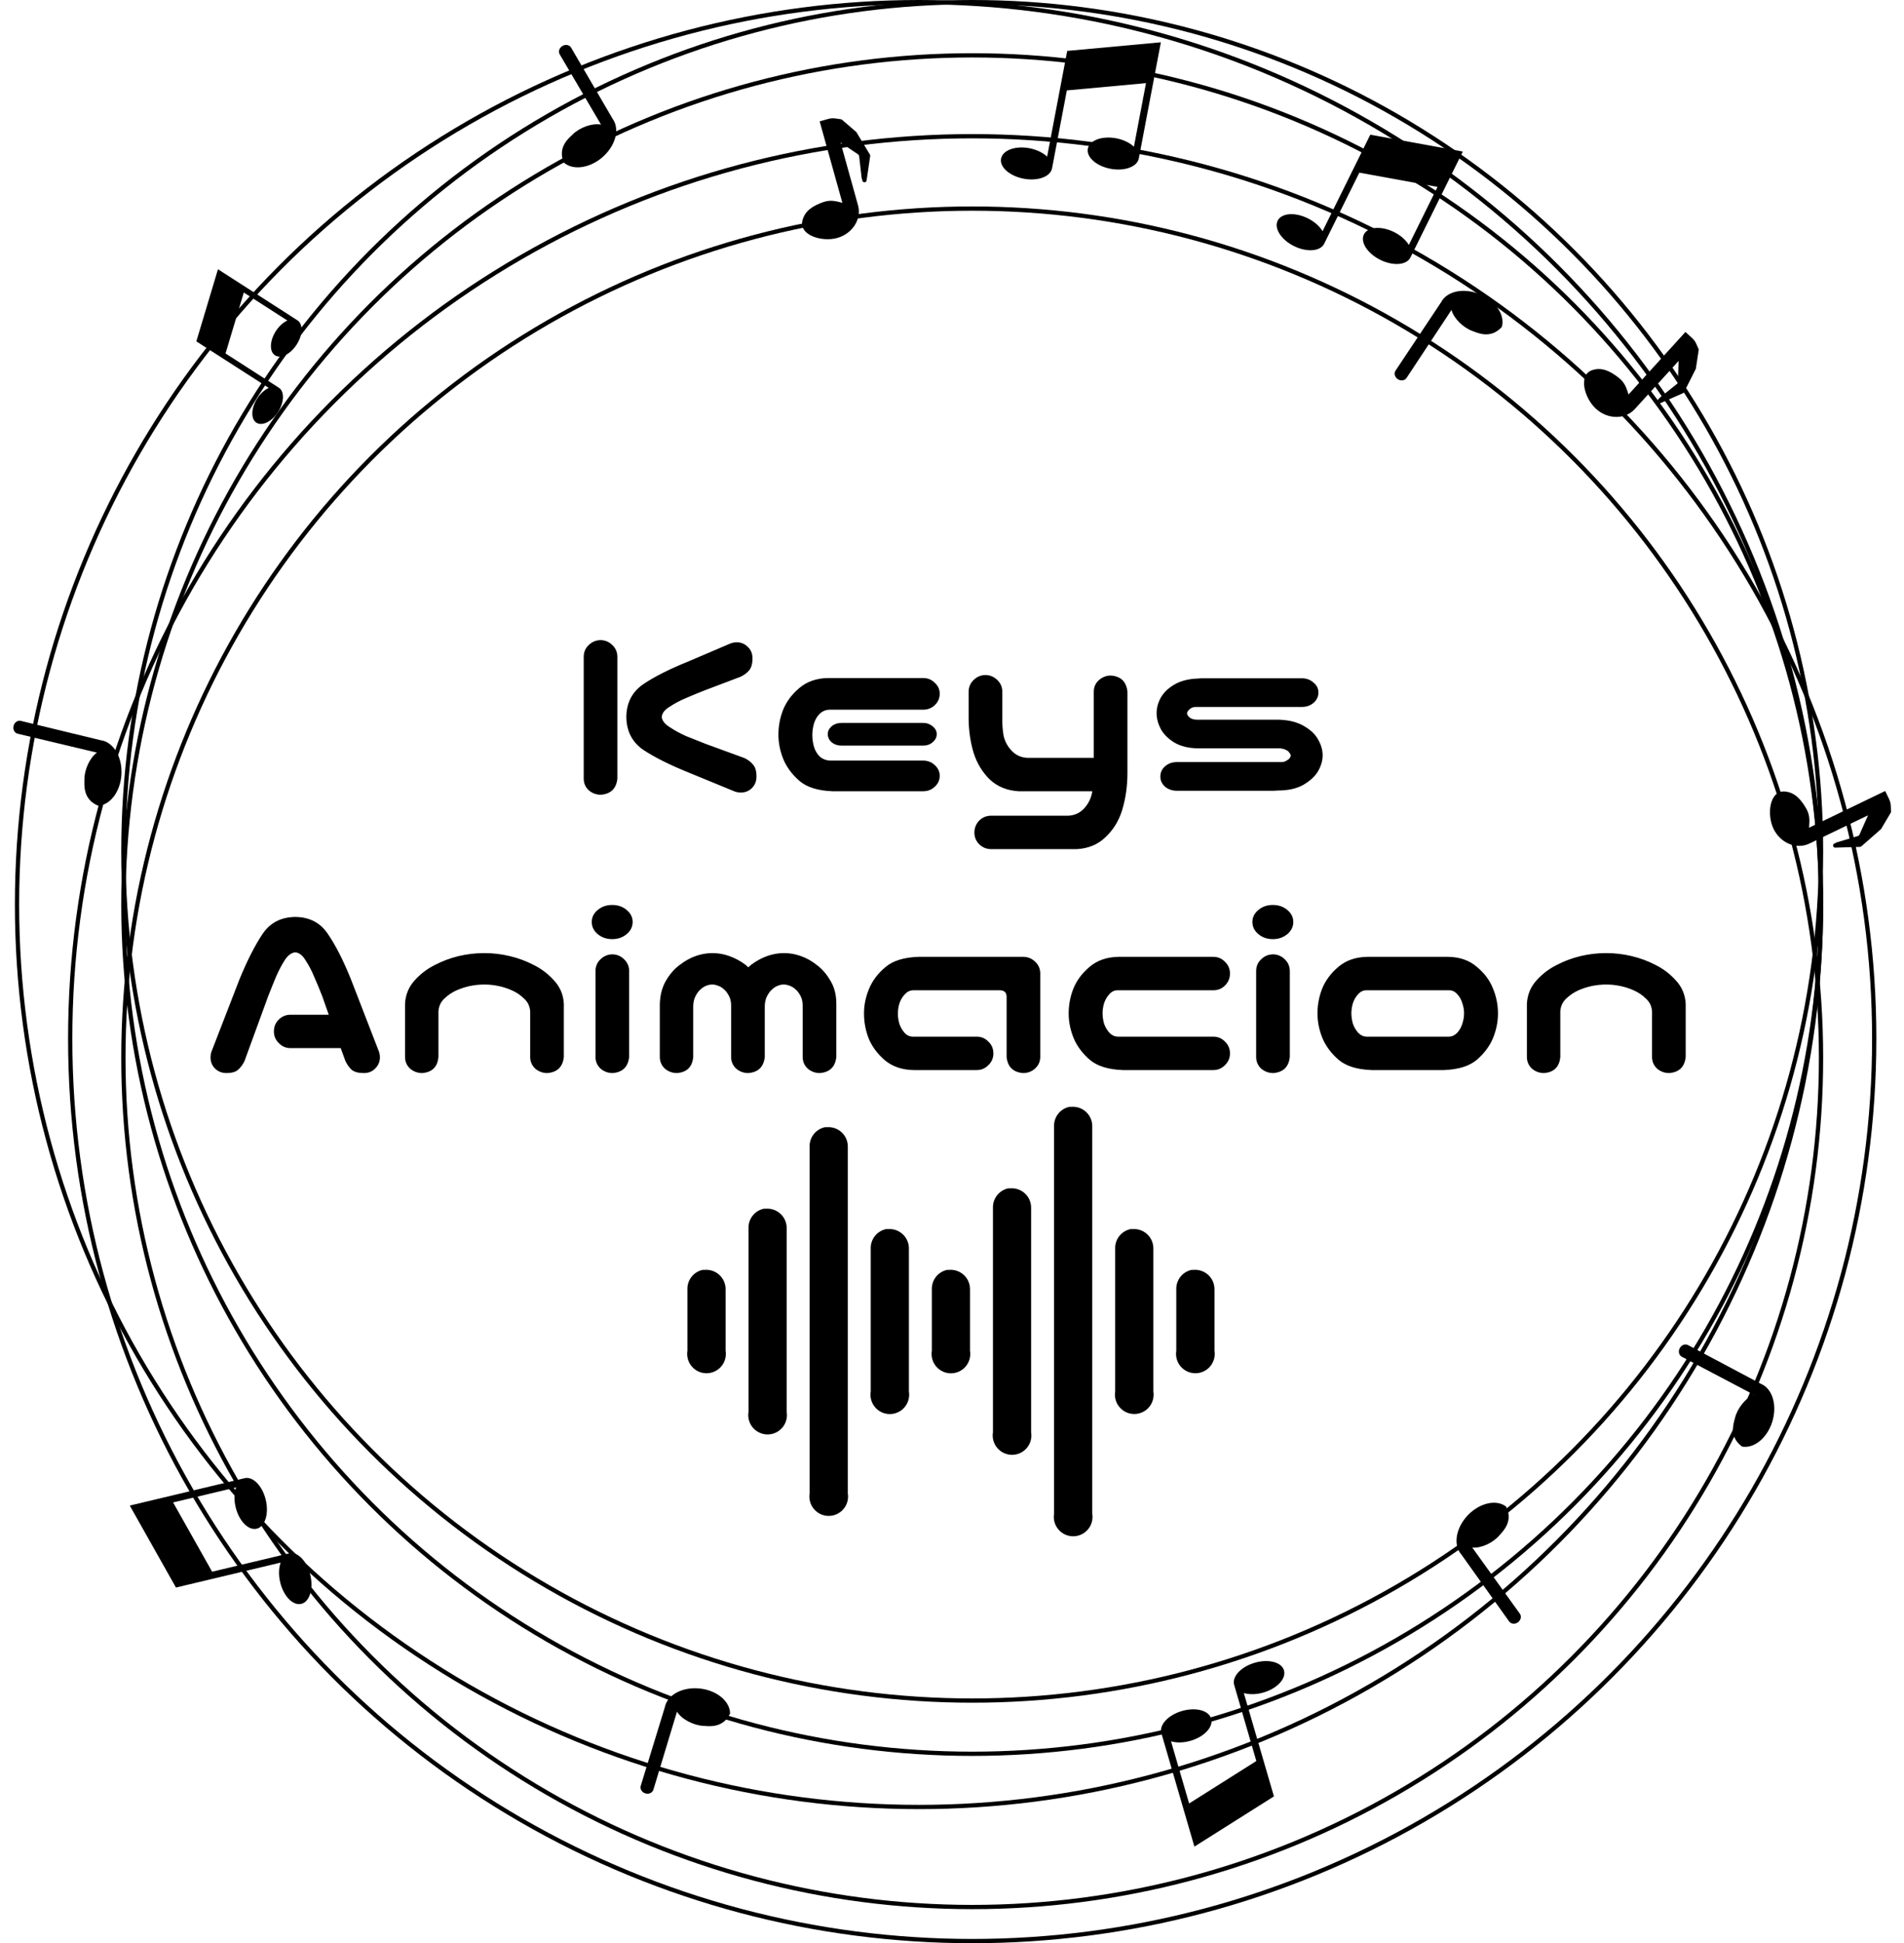 <svg width="895" height="913" viewBox="0 0 895 913" fill="none" xmlns="http://www.w3.org/2000/svg">
<g clip-path="url(#clip0_5_2)">
<path d="M282.469 300.75C284.578 300.828 286.375 301.609 287.859 303.094C289.344 304.5 290.125 306.258 290.203 308.367V365.789C289.734 370.477 287.156 373.016 282.469 373.406C280.281 373.406 278.367 372.703 276.727 371.297C275.164 369.812 274.383 367.977 274.383 365.789V308.367C274.461 306.18 275.281 304.383 276.844 302.977C278.406 301.492 280.281 300.75 282.469 300.75ZM302.508 321.375C307.742 317.859 314.812 314.305 323.719 310.711L342.938 302.508C343.797 302.117 344.734 301.883 345.75 301.805C347.938 301.648 349.812 302.312 351.375 303.797C352.938 305.203 353.719 307.039 353.719 309.305C353.719 311.883 353.172 313.797 352.078 315.047C351.062 316.219 349.734 317.195 348.094 317.977L331.688 324.188C328.484 325.438 325.438 326.688 322.547 327.938C319.734 329.109 317.156 330.477 314.812 332.039C312.469 333.445 311.219 335.047 311.062 336.844C311.219 338.562 312.469 340.164 314.812 341.648C317.156 343.211 319.734 344.617 322.547 345.867C325.438 347.039 328.484 348.25 331.688 349.5L349.969 356.18C351.609 356.961 352.938 357.977 353.953 359.227C355.047 360.398 355.594 362.273 355.594 364.852C355.594 367.117 354.812 368.992 353.25 370.477C351.688 371.883 349.812 372.508 347.625 372.352C346.609 372.273 345.672 372.039 344.812 371.648L323.719 362.977C314.812 359.383 307.703 355.828 302.391 352.312C297.156 348.719 294.5 343.562 294.422 336.844C294.5 330.125 297.195 324.969 302.508 321.375ZM391.453 371.766C384.578 371.531 379.383 369.93 375.867 366.961C372.352 363.914 369.812 360.516 368.25 356.766C366.688 352.938 365.906 349.07 365.906 345.164C365.906 341.102 366.648 337.195 368.133 333.445C369.695 329.617 372.234 326.219 375.75 323.25C379.344 320.203 383.875 318.641 389.344 318.562H433.875C436.062 318.562 437.898 319.305 439.383 320.789C440.945 322.195 441.727 323.914 441.727 325.945C441.727 328.055 440.945 329.852 439.383 331.336C437.898 332.742 436.062 333.445 433.875 333.445H390.047C388.328 333.445 386.805 334.031 385.477 335.203C384.227 336.375 383.289 337.898 382.664 339.773C382.117 341.648 381.844 343.484 381.844 345.281C381.844 347.234 382.117 349.148 382.664 351.023C383.289 352.898 384.227 354.422 385.477 355.594C386.805 356.688 388.328 357.273 390.047 357.352H433.875C436.062 357.352 437.898 358.055 439.383 359.461C440.945 360.867 441.727 362.547 441.727 364.5C441.727 366.531 440.945 368.25 439.383 369.656C437.898 371.062 436.062 371.766 433.875 371.766H391.453ZM440.32 344.93C440.32 346.414 439.656 347.703 438.328 348.797C437.156 349.812 435.672 350.32 433.875 350.32H395.555C393.758 350.32 392.234 349.812 390.984 348.797C389.734 347.703 389.109 346.414 389.109 344.93C389.109 343.523 389.734 342.273 390.984 341.18C392.234 340.164 393.758 339.656 395.555 339.656H433.875C435.672 339.656 437.195 340.203 438.445 341.297C439.695 342.312 440.32 343.523 440.32 344.93ZM463.055 317.156C465.242 317.156 467.117 317.898 468.68 319.383C470.242 320.789 471.062 322.586 471.141 324.773V336.609C471.062 339.812 471.258 342.781 471.727 345.516C472.273 348.172 473.523 350.555 475.477 352.664C477.43 354.773 479.891 355.906 482.859 356.062H514.148V325.008C514.148 322.82 514.93 321.023 516.492 319.617C518.133 318.133 520.047 317.391 522.234 317.391C526.922 317.781 529.5 320.32 529.969 325.008V363.211C529.969 369.461 529.109 375.359 527.391 380.906C525.828 385.828 523.25 389.969 519.656 393.328C516.141 396.766 511.648 398.641 506.18 398.953H465.633C463.523 398.875 461.727 398.094 460.242 396.609C458.836 395.203 458.094 393.445 458.016 391.336C458.016 389.148 458.719 387.273 460.125 385.711C461.609 384.148 463.445 383.328 465.633 383.25H502.195C505.164 383.094 507.625 381.961 509.578 379.852C511.531 377.742 512.781 375.281 513.328 372.469C513.406 372.234 513.445 372 513.445 371.766H478.875C473.406 371.453 468.875 369.617 465.281 366.258C461.766 362.82 459.227 358.641 457.664 353.719C456.18 348.797 455.398 343.562 455.32 338.016V324.773C455.398 322.664 456.18 320.906 457.664 319.5C459.148 318.016 460.945 317.234 463.055 317.156ZM619.734 325.359C619.734 327.312 618.953 328.953 617.391 330.281C615.906 331.531 614.07 332.156 611.883 332.156H562.312C561.297 332.156 560.477 332.352 559.852 332.742C559.227 333.133 558.758 333.562 558.445 334.031C558.133 334.422 557.977 334.773 557.977 335.086C557.977 335.477 558.133 335.906 558.445 336.375C558.758 336.766 559.227 337.156 559.852 337.547C560.477 337.859 561.297 338.055 562.312 338.133H600.633C605.555 338.211 609.617 339.188 612.82 341.062C616.023 342.859 618.289 345.008 619.617 347.508C621.023 349.93 621.727 352.391 621.727 354.891C621.727 357.312 621.023 359.773 619.617 362.273C618.211 364.695 615.906 366.844 612.703 368.719C609.578 370.516 605.555 371.414 600.633 371.414C599.773 371.492 599.148 371.531 598.758 371.531H553.289C551.102 371.531 549.227 370.906 547.664 369.656C546.18 368.328 545.438 366.727 545.438 364.852C545.438 362.898 546.219 361.258 547.781 359.93C549.266 358.68 551.102 358.055 553.289 358.055H601.57C602.742 358.133 603.68 357.977 604.383 357.586C605.164 357.195 605.75 356.766 606.141 356.297C606.531 355.828 606.727 355.359 606.727 354.891C606.727 354.656 606.531 354.266 606.141 353.719C605.75 353.094 605.164 352.625 604.383 352.312C603.68 351.922 602.742 351.688 601.57 351.609H563.133C558.602 351.531 554.852 350.594 551.883 348.797C548.914 346.922 546.805 344.773 545.555 342.352C544.305 339.93 543.68 337.508 543.68 335.086C543.68 332.664 544.305 330.281 545.555 327.938C546.883 325.516 548.992 323.445 551.883 321.727C554.852 319.93 558.602 318.953 563.133 318.797C563.914 318.719 564.5 318.68 564.891 318.68H611.883C614.07 318.68 615.906 319.344 617.391 320.672C618.953 321.922 619.734 323.484 619.734 325.359Z" fill="black"/>
<path d="M128.75 484.602C128.75 482.414 129.492 480.578 130.977 479.094C132.539 477.531 134.414 476.75 136.602 476.75H154.531L151.484 468.078C150.234 464.875 148.984 461.867 147.734 459.055C146.562 456.164 145.195 453.547 143.633 451.203C142.227 448.859 140.625 447.609 138.828 447.453C136.953 447.609 135.273 448.859 133.789 451.203C132.305 453.547 130.938 456.164 129.688 459.055C128.516 461.867 127.305 464.875 126.055 468.078L114.922 498.547C114.141 500.188 113.125 501.555 111.875 502.648C110.703 503.664 108.906 504.172 106.484 504.172C104.219 504.172 102.344 503.391 100.859 501.828C99.453 500.266 98.828 498.391 98.984 496.203C99.062 495.188 99.297 494.25 99.688 493.391L112.578 460.109C116.172 451.359 119.766 444.289 123.359 438.898C126.875 433.586 132.031 430.891 138.828 430.812C145.547 430.891 150.664 433.586 154.18 438.898C157.773 444.133 161.367 451.203 164.961 460.109L177.852 493.391C178.242 494.25 178.477 495.188 178.555 496.203C178.711 498.391 178.047 500.266 176.562 501.828C175.156 503.391 173.32 504.172 171.055 504.172C168.477 504.172 166.562 503.664 165.312 502.648C164.141 501.555 163.164 500.188 162.383 498.547L160.156 492.453H136.602C134.414 492.453 132.578 491.672 131.094 490.109C129.531 488.625 128.75 486.789 128.75 484.602ZM227.656 447.805C231.719 447.805 235.703 448.273 239.609 449.211C243.594 450.148 247.383 451.555 250.977 453.43C254.57 455.227 257.734 457.648 260.469 460.695C263.281 463.742 264.805 467.375 265.039 471.594V476.516V496.555C264.57 501.242 261.992 503.781 257.305 504.172C255.117 504.172 253.203 503.469 251.562 502.062C250 500.578 249.219 498.742 249.219 496.555V491.398V475.227C249.062 472.805 248.125 470.812 246.406 469.25C244.766 467.609 242.891 466.32 240.781 465.383C238.75 464.445 236.602 463.742 234.336 463.273C232.148 462.805 229.922 462.57 227.656 462.57C225.391 462.57 223.125 462.805 220.859 463.273C218.672 463.742 216.523 464.445 214.414 465.383C212.383 466.32 210.508 467.609 208.789 469.25C207.148 470.812 206.25 472.805 206.094 475.227V491.398V496.555C205.703 501.242 203.164 503.781 198.477 504.172C196.289 504.172 194.375 503.469 192.734 502.062C191.172 500.578 190.391 498.742 190.391 496.555V476.516V471.594C190.625 467.375 192.109 463.742 194.844 460.695C197.578 457.648 200.742 455.227 204.336 453.43C207.93 451.555 211.68 450.148 215.586 449.211C219.57 448.273 223.594 447.805 227.656 447.805ZM288.008 448.391C290.117 448.469 291.914 449.25 293.398 450.734C294.883 452.141 295.664 453.898 295.742 456.008V496.555C295.273 501.242 292.695 503.781 288.008 504.172C285.82 504.172 283.906 503.469 282.266 502.062C280.703 500.578 279.922 498.742 279.922 496.555V456.008C280 453.82 280.82 452.023 282.383 450.617C283.945 449.133 285.82 448.391 288.008 448.391ZM278.164 433.156C278.164 430.969 279.102 429.094 280.977 427.531C282.852 425.969 285.117 425.188 287.773 425.188C290.43 425.188 292.695 425.969 294.57 427.531C296.445 429.094 297.383 430.969 297.383 433.156C297.383 435.422 296.445 437.336 294.57 438.898C292.695 440.461 290.43 441.242 287.773 441.242C285.117 441.242 282.852 440.461 280.977 438.898C279.102 437.336 278.164 435.422 278.164 433.156ZM334.883 447.805C337.617 447.805 340.273 448.273 342.852 449.211C345.508 450.148 348.047 451.516 350.469 453.312C350.859 453.703 351.289 454.094 351.758 454.484C352.148 454.094 352.578 453.703 353.047 453.312C355.469 451.516 357.969 450.148 360.547 449.211C363.203 448.273 365.859 447.805 368.516 447.805C371.25 447.805 373.906 448.273 376.484 449.211C379.141 450.148 381.641 451.555 383.984 453.43C386.406 455.227 388.516 457.648 390.312 460.695C392.188 463.742 393.125 467.375 393.125 471.594V496.555C392.656 501.242 390.078 503.781 385.391 504.172C383.203 504.172 381.289 503.469 379.648 502.062C378.086 500.578 377.305 498.742 377.305 496.555V472.531C377.305 470.656 376.953 469.094 376.25 467.844C375.547 466.516 374.766 465.5 373.906 464.797C373.047 464.016 372.148 463.469 371.211 463.156C370.273 462.766 369.336 462.57 368.398 462.57C367.461 462.57 366.523 462.766 365.586 463.156C364.727 463.469 363.867 464.016 363.008 464.797C362.148 465.5 361.367 466.516 360.664 467.844C359.961 469.094 359.57 470.656 359.492 472.531V496.555C359.023 501.242 356.445 503.781 351.758 504.172C349.57 504.172 347.656 503.469 346.016 502.062C344.453 500.578 343.672 498.742 343.672 496.555V472.531C343.672 470.656 343.32 469.094 342.617 467.844C341.914 466.516 341.133 465.5 340.273 464.797C339.414 464.016 338.516 463.469 337.578 463.156C336.641 462.766 335.703 462.57 334.766 462.57C333.828 462.57 332.891 462.766 331.953 463.156C331.094 463.469 330.234 464.016 329.375 464.797C328.516 465.5 327.734 466.516 327.031 467.844C326.328 469.094 325.938 470.656 325.859 472.531V496.555C325.469 501.242 322.93 503.781 318.242 504.172C316.055 504.172 314.141 503.469 312.5 502.062C310.938 500.578 310.156 498.742 310.156 496.555V471.594C310.312 467.375 311.289 463.742 313.086 460.695C314.883 457.648 316.992 455.227 319.414 453.43C321.836 451.555 324.336 450.148 326.914 449.211C329.57 448.273 332.227 447.805 334.883 447.805ZM473.164 496.555V468.312C473.164 466.359 472.148 465.344 470.117 465.266H429.102C427.617 465.344 426.328 466.008 425.234 467.258C424.141 468.43 423.32 469.836 422.773 471.477C422.305 473.039 422.07 474.641 422.07 476.281C422.07 477.844 422.305 479.445 422.773 481.086C423.32 482.648 424.141 484.055 425.234 485.305C426.328 486.477 427.617 487.062 429.102 487.062H459.102C461.289 487.062 463.125 487.844 464.609 489.406C466.172 490.891 466.953 492.727 466.953 494.914C466.953 497.102 466.172 498.938 464.609 500.422C463.125 501.984 461.289 502.766 459.102 502.766H429.57C424.102 502.688 419.57 501.164 415.977 498.195C412.461 495.148 409.922 491.75 408.359 488C406.875 484.172 406.133 480.227 406.133 476.164C406.133 472.258 406.914 468.43 408.477 464.68C410.039 460.852 412.578 457.453 416.094 454.484C419.609 451.438 424.805 449.797 431.68 449.562H480.898C483.086 449.562 484.961 450.305 486.523 451.789C488.086 453.195 488.906 454.992 488.984 457.18V496.555C488.984 498.742 488.164 500.578 486.523 502.062C484.961 503.469 483.086 504.172 480.898 504.172C476.211 503.781 473.633 501.242 473.164 496.555ZM527.891 502.766C521.016 502.531 515.82 500.93 512.305 497.961C508.789 494.914 506.25 491.516 504.688 487.766C503.125 483.938 502.344 480.07 502.344 476.164C502.344 472.102 503.086 468.195 504.57 464.445C506.133 460.617 508.672 457.219 512.188 454.25C515.781 451.203 520.312 449.641 525.781 449.562H570.312C572.5 449.562 574.336 450.344 575.82 451.906C577.383 453.391 578.164 455.227 578.164 457.414C578.164 459.602 577.383 461.477 575.82 463.039C574.336 464.523 572.5 465.266 570.312 465.266H525.312C523.828 465.266 522.539 465.891 521.445 467.141C520.352 468.312 519.531 469.719 518.984 471.359C518.516 472.922 518.281 474.484 518.281 476.047C518.281 477.688 518.516 479.328 518.984 480.969C519.531 482.531 520.352 483.938 521.445 485.188C522.539 486.359 523.828 486.984 525.312 487.062H570.312C572.5 487.062 574.336 487.844 575.82 489.406C577.383 490.891 578.164 492.727 578.164 494.914C578.164 497.102 577.383 498.938 575.82 500.422C574.336 501.984 572.5 502.766 570.312 502.766H527.891ZM598.555 448.391C600.664 448.469 602.461 449.25 603.945 450.734C605.43 452.141 606.211 453.898 606.289 456.008V496.555C605.82 501.242 603.242 503.781 598.555 504.172C596.367 504.172 594.453 503.469 592.812 502.062C591.25 500.578 590.469 498.742 590.469 496.555V456.008C590.547 453.82 591.367 452.023 592.93 450.617C594.492 449.133 596.367 448.391 598.555 448.391ZM588.711 433.156C588.711 430.969 589.648 429.094 591.523 427.531C593.398 425.969 595.664 425.188 598.32 425.188C600.977 425.188 603.242 425.969 605.117 427.531C606.992 429.094 607.93 430.969 607.93 433.156C607.93 435.422 606.992 437.336 605.117 438.898C603.242 440.461 600.977 441.242 598.32 441.242C595.664 441.242 593.398 440.461 591.523 438.898C589.648 437.336 588.711 435.422 588.711 433.156ZM644.844 502.766C637.969 502.531 632.773 500.93 629.258 497.961C625.742 494.914 623.203 491.516 621.641 487.766C620.078 483.938 619.297 480.07 619.297 476.164C619.297 472.102 620.039 468.195 621.523 464.445C623.086 460.617 625.625 457.219 629.141 454.25C632.734 451.203 637.266 449.641 642.734 449.562H680.703C686.172 449.641 690.664 451.203 694.18 454.25C697.773 457.219 700.312 460.617 701.797 464.445C703.359 468.195 704.141 472.102 704.141 476.164C704.141 480.07 703.359 483.938 701.797 487.766C700.234 491.516 697.695 494.914 694.18 497.961C690.664 500.93 685.469 502.531 678.594 502.766H644.844ZM642.266 465.266C640.781 465.266 639.492 465.891 638.398 467.141C637.305 468.312 636.484 469.719 635.938 471.359C635.469 472.922 635.234 474.484 635.234 476.047C635.234 477.688 635.469 479.328 635.938 480.969C636.484 482.531 637.305 483.938 638.398 485.188C639.492 486.359 640.781 486.984 642.266 487.062H681.172C682.656 486.984 683.945 486.359 685.039 485.188C686.133 483.938 686.914 482.531 687.383 480.969C687.93 479.328 688.203 477.688 688.203 476.047C688.203 474.484 687.93 472.922 687.383 471.359C686.914 469.719 686.133 468.312 685.039 467.141C683.945 465.891 682.656 465.266 681.172 465.266H642.266ZM755 447.805C759.062 447.805 763.047 448.273 766.953 449.211C770.938 450.148 774.727 451.555 778.32 453.43C781.914 455.227 785.078 457.648 787.812 460.695C790.625 463.742 792.148 467.375 792.383 471.594V476.516V496.555C791.914 501.242 789.336 503.781 784.648 504.172C782.461 504.172 780.547 503.469 778.906 502.062C777.344 500.578 776.562 498.742 776.562 496.555V491.398V475.227C776.406 472.805 775.469 470.812 773.75 469.25C772.109 467.609 770.234 466.32 768.125 465.383C766.094 464.445 763.945 463.742 761.68 463.273C759.492 462.805 757.266 462.57 755 462.57C752.734 462.57 750.469 462.805 748.203 463.273C746.016 463.742 743.867 464.445 741.758 465.383C739.727 466.32 737.852 467.609 736.133 469.25C734.492 470.812 733.594 472.805 733.438 475.227V491.398V496.555C733.047 501.242 730.508 503.781 725.82 504.172C723.633 504.172 721.719 503.469 720.078 502.062C718.516 500.578 717.734 498.742 717.734 496.555V476.516V471.594C717.969 467.375 719.453 463.742 722.188 460.695C724.922 457.648 728.086 455.227 731.68 453.43C735.273 451.555 739.023 450.148 742.93 449.211C746.914 448.273 750.938 447.805 755 447.805Z" fill="black"/>
</g>
<path d="M502.656 520.034C500.557 520.484 498.684 521.663 497.37 523.361C496.055 525.059 495.384 527.167 495.475 529.313V711.243C495.262 712.545 495.334 713.877 495.687 715.148C496.04 716.419 496.665 717.598 497.519 718.603C498.373 719.608 499.435 720.416 500.632 720.97C501.829 721.524 503.133 721.81 504.452 721.81C505.771 721.81 507.074 721.524 508.271 720.97C509.468 720.416 510.531 719.608 511.384 718.603C512.238 717.598 512.864 716.419 513.217 715.148C513.569 713.877 513.642 712.545 513.429 711.243V529.313C513.459 528.034 513.219 526.763 512.725 525.583C512.231 524.403 511.494 523.341 510.561 522.465C509.629 521.589 508.522 520.92 507.313 520.502C506.105 520.083 504.821 519.923 503.547 520.034C503.25 520.02 502.953 520.02 502.656 520.034ZM387.753 529.609C385.653 530.06 383.781 531.238 382.466 532.936C381.152 534.634 380.481 536.743 380.571 538.888V701.668C380.358 702.969 380.431 704.302 380.783 705.573C381.136 706.844 381.762 708.023 382.616 709.028C383.469 710.033 384.532 710.841 385.729 711.394C386.926 711.948 388.229 712.235 389.548 712.235C390.867 712.235 392.17 711.948 393.368 711.394C394.565 710.841 395.627 710.033 396.481 709.028C397.335 708.023 397.96 706.844 398.313 705.573C398.666 704.302 398.738 702.969 398.525 701.668V538.888C398.555 537.609 398.316 536.338 397.822 535.158C397.328 533.978 396.59 532.916 395.658 532.04C394.725 531.165 393.618 530.496 392.41 530.077C391.201 529.658 389.918 529.499 388.643 529.609C388.347 529.595 388.05 529.595 387.753 529.609ZM473.93 558.335C471.831 558.785 469.958 559.964 468.644 561.662C467.33 563.36 466.658 565.468 466.749 567.614V672.942C466.531 674.245 466.6 675.581 466.95 676.855C467.301 678.129 467.925 679.311 468.779 680.32C469.633 681.328 470.696 682.139 471.895 682.694C473.094 683.25 474.4 683.538 475.721 683.538C477.043 683.538 478.348 683.25 479.547 682.694C480.746 682.139 481.809 681.328 482.663 680.32C483.517 679.311 484.141 678.129 484.492 676.855C484.842 675.581 484.911 674.245 484.693 672.942V567.614C484.723 566.337 484.484 565.068 483.991 563.889C483.498 562.711 482.763 561.649 481.832 560.774C480.902 559.899 479.797 559.229 478.591 558.809C477.385 558.389 476.103 558.227 474.831 558.335C474.528 558.32 474.234 558.32 473.93 558.335ZM359.027 567.911C356.927 568.361 355.055 569.539 353.74 571.237C352.426 572.935 351.755 575.044 351.846 577.189V663.367C351.628 664.67 351.696 666.005 352.047 667.279C352.398 668.554 353.021 669.736 353.875 670.744C354.729 671.753 355.793 672.563 356.992 673.119C358.191 673.675 359.496 673.963 360.818 673.963C362.139 673.963 363.445 673.675 364.644 673.119C365.842 672.563 366.906 671.753 367.76 670.744C368.614 669.736 369.238 668.554 369.588 667.279C369.939 666.005 370.008 664.67 369.79 663.367V577.189C369.82 575.912 369.581 574.643 369.088 573.464C368.595 572.286 367.859 571.225 366.929 570.349C365.998 569.474 364.894 568.804 363.688 568.384C362.481 567.964 361.2 567.803 359.927 567.911C359.624 567.895 359.33 567.895 359.027 567.911ZM416.479 577.486C414.379 577.936 412.507 579.114 411.192 580.813C409.878 582.511 409.207 584.619 409.297 586.764V653.791C409.079 655.095 409.148 656.43 409.499 657.704C409.849 658.978 410.473 660.161 411.327 661.169C412.181 662.178 413.244 662.988 414.443 663.544C415.642 664.1 416.948 664.388 418.269 664.388C419.591 664.388 420.896 664.1 422.095 663.544C423.294 662.988 424.358 662.178 425.212 661.169C426.065 660.161 426.689 658.978 427.04 657.704C427.391 656.43 427.459 655.095 427.241 653.791V586.764C427.272 585.487 427.032 584.218 426.539 583.04C426.046 581.861 425.311 580.8 424.38 579.924C423.45 579.049 422.346 578.38 421.139 577.959C419.933 577.539 418.652 577.378 417.379 577.486C417.076 577.471 416.782 577.471 416.479 577.486ZM531.382 577.486C529.283 577.936 527.41 579.114 526.096 580.813C524.781 582.511 524.11 584.619 524.201 586.764V653.791C523.988 655.093 524.06 656.425 524.413 657.696C524.766 658.967 525.391 660.146 526.245 661.151C527.099 662.157 528.161 662.964 529.358 663.518C530.555 664.072 531.859 664.359 533.178 664.359C534.497 664.359 535.8 664.072 536.997 663.518C538.194 662.964 539.256 662.157 540.11 661.151C540.964 660.146 541.589 658.967 541.942 657.696C542.295 656.425 542.368 655.093 542.154 653.791V586.764C542.185 585.486 541.945 584.215 541.451 583.035C540.957 581.855 540.22 580.792 539.287 579.917C538.355 579.041 537.248 578.372 536.039 577.953C534.831 577.534 533.547 577.375 532.273 577.486C531.976 577.471 531.679 577.471 531.382 577.486ZM330.301 596.636C328.202 597.087 326.329 598.265 325.015 599.963C323.7 601.661 323.029 603.77 323.12 605.915V634.641C322.906 635.942 322.979 637.275 323.332 638.546C323.685 639.817 324.31 640.996 325.164 642.001C326.018 643.006 327.08 643.814 328.277 644.367C329.474 644.921 330.778 645.208 332.097 645.208C333.416 645.208 334.719 644.921 335.916 644.367C337.113 643.814 338.175 643.006 339.029 642.001C339.883 640.996 340.508 639.817 340.861 638.546C341.214 637.275 341.287 635.942 341.073 634.641V605.915C341.104 604.636 340.864 603.365 340.37 602.185C339.876 601.005 339.139 599.943 338.206 599.067C337.273 598.192 336.167 597.523 334.958 597.104C333.749 596.685 332.466 596.526 331.192 596.636C330.892 596.622 330.591 596.622 330.292 596.636H330.301ZM445.205 596.636C443.105 597.087 441.232 598.265 439.918 599.963C438.604 601.661 437.933 603.77 438.023 605.915V634.641C437.805 635.944 437.874 637.279 438.225 638.554C438.575 639.828 439.199 641.01 440.053 642.019C440.907 643.027 441.97 643.837 443.169 644.393C444.368 644.949 445.674 645.237 446.995 645.237C448.317 645.237 449.622 644.949 450.821 644.393C452.02 643.837 453.084 643.027 453.937 642.019C454.791 641.01 455.415 639.828 455.766 638.554C456.116 637.279 456.185 635.944 455.967 634.641V605.915C455.997 604.638 455.758 603.369 455.265 602.19C454.772 601.012 454.037 599.95 453.106 599.075C452.176 598.2 451.072 597.53 449.865 597.11C448.659 596.69 447.378 596.529 446.105 596.636C445.802 596.621 445.508 596.621 445.205 596.636ZM560.108 596.636C558.008 597.087 556.136 598.265 554.822 599.963C553.507 601.661 552.836 603.77 552.927 605.915V634.641C552.713 635.942 552.786 637.275 553.139 638.546C553.492 639.817 554.117 640.996 554.971 642.001C555.825 643.006 556.887 643.814 558.084 644.367C559.281 644.921 560.584 645.208 561.903 645.208C563.222 645.208 564.526 644.921 565.723 644.367C566.92 643.814 567.982 643.006 568.836 642.001C569.69 640.996 570.315 639.817 570.668 638.546C571.021 637.275 571.094 635.942 570.88 634.641V605.915C570.911 604.636 570.671 603.365 570.177 602.185C569.683 601.005 568.945 599.943 568.013 599.067C567.08 598.192 565.974 597.523 564.765 597.104C563.556 596.685 562.273 596.526 560.999 596.636C560.702 596.622 560.405 596.622 560.108 596.636Z" fill="black"/>
<path d="M318.231 804.209L307.131 840.88C306.917 841.577 306.403 842.151 305.703 842.475C305.002 842.8 304.172 842.848 303.395 842.61L303.313 842.585C302.537 842.347 301.876 841.841 301.478 841.18C301.08 840.518 300.977 839.755 301.19 839.058L312.53 802.086C313.54 796.734 319.906 792.874 327.662 793.232C336.164 793.619 343.118 798.93 343.189 805.091C339.798 812.261 332.839 810.983 330.607 810.88C325.961 810.666 320.354 807.735 318.231 804.209Z" fill="black"/>
<path d="M682.292 145.621L661.161 177.582C660.757 178.189 660.1 178.592 659.336 178.702C658.572 178.813 657.763 178.621 657.087 178.171L657.015 178.123C656.339 177.672 655.851 176.999 655.659 176.251C655.467 175.504 655.586 174.743 655.99 174.136L677.437 141.956C679.937 137.117 687.141 135.241 694.47 137.803C702.506 140.607 707.649 147.686 705.954 153.61C700.652 159.51 694.35 156.293 692.241 155.556C687.851 154.021 683.317 149.608 682.292 145.621Z" fill="black"/>
<path d="M45.588 353.617L8.317 344.735C7.608 344.563 7.004 344.085 6.639 343.405C6.273 342.725 6.175 341.899 6.366 341.11L6.386 341.026C6.577 340.236 7.042 339.547 7.679 339.11C8.315 338.673 9.071 338.524 9.779 338.695L47.364 347.799C52.768 348.487 57.002 354.61 57.11 362.373C57.233 370.883 52.349 378.142 46.202 378.583C38.842 375.627 39.701 368.604 39.67 366.37C39.605 361.72 42.194 355.947 45.588 353.617Z" fill="black"/>
<path d="M282.526 58.554L263.097 25.531C262.73 24.901 262.657 24.134 262.893 23.399C263.13 22.665 263.657 22.022 264.359 21.612L264.433 21.569C265.135 21.16 265.954 21.017 266.71 21.173C267.466 21.329 268.097 21.77 268.465 22.4L287.951 55.803C291.2 60.175 289.721 67.471 284.2 72.929C278.15 78.915 269.532 80.426 264.954 76.301C261.984 68.947 267.642 64.698 269.231 63.127C272.538 59.858 278.494 57.724 282.526 58.554Z" fill="black"/>
<path d="M692.053 727.089L714.432 758.189C714.856 758.782 715 759.539 714.832 760.292C714.664 761.046 714.198 761.735 713.536 762.207L713.467 762.257C712.805 762.729 712.003 762.946 711.235 762.86C710.468 762.775 709.799 762.393 709.375 761.8L686.903 730.328C683.266 726.273 684.069 718.872 689.065 712.93C694.54 706.413 702.983 704.117 707.92 707.804C711.553 714.854 706.309 719.605 704.871 721.315C701.878 724.874 696.144 727.547 692.053 727.089Z" fill="black"/>
<path d="M824.459 655.317L790.559 637.462C789.915 637.12 789.449 636.507 789.263 635.757C789.078 635.008 789.188 634.184 789.569 633.466L789.609 633.39C789.99 632.673 790.612 632.121 791.337 631.855C792.062 631.59 792.831 631.633 793.475 631.975L827.624 650.123C832.687 652.13 835.269 659.112 833.447 666.659C831.454 674.933 824.92 680.754 818.857 679.655C812.461 674.965 815.036 668.375 815.56 666.203C816.652 661.682 820.593 656.733 824.459 655.317Z" fill="black"/>
<path d="M385.29 57.01L395.956 95.273C393.749 94.81 390.806 93.615 387.058 94.935C382.248 96.628 378.3 98.962 377.17 103.682C375.544 110.48 386.301 113.825 393.523 111.812C400.745 109.799 405.126 102.9 403.312 96.395L395.108 66.962L403.405 72.568C403.647 72.731 403.805 72.992 403.839 73.282L405.024 83.582L405.398 84.927C405.688 85.967 407.194 85.873 407.351 84.804L409.046 73.285C409.079 73.056 409.032 72.822 408.913 72.624L402.548 62.068L395.816 56.266C395.672 56.142 395.496 56.062 395.308 56.034L392.712 55.654C391.607 55.492 390.48 55.563 389.405 55.863L385.29 57.01Z" fill="black"/>
<path d="M886.158 371.648L850.372 388.889C850.439 386.634 851.097 383.527 849.138 380.07C846.623 375.633 843.63 372.158 838.785 371.878C831.807 371.474 830.41 382.653 833.664 389.407C836.918 396.162 844.481 399.258 850.564 396.327L878.092 383.065L874.035 392.22C873.917 392.487 873.688 392.689 873.408 392.773L863.478 395.754L862.221 396.36C861.248 396.829 861.606 398.294 862.686 398.26L874.322 397.899C874.554 397.892 874.776 397.804 874.951 397.651L884.219 389.527L888.745 381.877C888.841 381.714 888.889 381.526 888.883 381.336L888.8 378.714C888.765 377.598 888.496 376.501 888.012 375.495L886.158 371.648Z" fill="black"/>
<path d="M792.261 155.972L765.524 185.349C764.743 183.233 764.191 180.105 761.08 177.632C757.088 174.459 753.013 172.356 748.414 173.908C741.792 176.145 744.678 187.035 750.223 192.081C755.768 197.127 763.94 197.169 768.485 192.175L789.052 169.577L788.715 179.585C788.705 179.877 788.568 180.15 788.34 180.332L780.247 186.813L779.307 187.845C778.58 188.644 779.461 189.868 780.45 189.433L791.106 184.744C791.318 184.651 791.491 184.487 791.596 184.28L797.152 173.278L798.487 164.491C798.515 164.303 798.49 164.111 798.413 163.937L797.355 161.537C796.905 160.515 796.245 159.598 795.419 158.846L792.261 155.972Z" fill="black"/>
<path d="M644.117 63.291L621.688 108.619C620.33 106.35 617.905 104.136 614.744 102.571C608.705 99.583 602.366 100.08 600.58 103.688C598.795 107.297 602.243 112.643 608.282 115.631C614.321 118.62 620.663 118.117 622.446 114.514L638.969 81.121L675.727 87.813L662.238 115.076C660.873 112.804 658.453 110.595 655.289 109.03C649.25 106.041 642.909 106.541 641.122 110.152C639.338 113.758 642.788 119.101 648.827 122.09C654.866 125.078 661.206 124.578 662.991 120.973L687.615 71.207L644.117 63.291Z" fill="black"/>
<path d="M92.294 160.387L126.333 182.256C124.408 183.134 122.432 184.865 120.907 187.239C117.993 191.774 117.823 196.858 120.533 198.599C123.243 200.339 127.8 198.075 130.714 193.539C133.628 189.004 133.793 183.918 131.088 182.179L106.01 166.068L114.605 137.441L135.078 150.594C133.151 151.476 131.179 153.204 129.653 155.58C126.739 160.115 126.571 165.2 129.283 166.942C131.991 168.682 136.546 166.416 139.46 161.881C142.374 157.345 142.541 152.26 139.834 150.521L102.462 126.51L92.294 160.387Z" fill="black"/>
<path d="M501.656 23.92L492.218 73.605C490.3 71.784 487.37 70.302 483.905 69.644C477.285 68.386 471.312 70.566 470.561 74.522C469.81 78.477 474.566 82.701 481.186 83.959C487.805 85.216 493.78 83.03 494.53 79.081L501.483 42.478L538.689 39.058L533.012 68.941C531.088 67.119 528.164 65.641 524.695 64.982C518.076 63.724 512.102 65.907 511.35 69.866C510.599 73.818 515.356 78.04 521.976 79.297C528.596 80.555 534.569 78.372 535.32 74.419L545.683 19.87L501.656 23.92Z" fill="black"/>
<path d="M82.711 745.893L131.908 734.174C131.031 736.67 130.878 739.95 131.695 743.38C133.256 749.935 137.69 754.493 141.606 753.56C145.523 752.627 147.431 746.559 145.87 740.004C144.308 733.449 139.869 728.893 135.959 729.824L99.714 738.458L81.369 705.909L110.959 698.861C110.084 701.362 109.932 704.635 110.75 708.069C112.311 714.624 116.748 719.181 120.667 718.247C124.581 717.315 126.486 711.247 124.925 704.693C123.363 698.138 118.927 693.581 115.014 694.513L61 707.379L82.711 745.893Z" fill="black"/>
<path d="M598.83 844.014L584.679 795.461C587.215 796.213 590.498 796.203 593.884 795.216C600.353 793.331 604.685 788.676 603.559 784.811C602.432 780.946 596.276 779.342 589.807 781.227C583.338 783.112 579.008 787.773 580.133 791.632L590.558 827.402L558.962 847.343L550.451 818.141C552.993 818.89 556.269 818.879 559.658 817.892C566.127 816.006 570.458 811.349 569.331 807.48C568.205 803.618 562.05 802.017 555.581 803.902C549.112 805.788 544.781 810.445 545.907 814.308L561.444 867.614L598.83 844.014Z" fill="black"/>
<circle cx="457" cy="497" r="399" stroke="black" stroke-width="2"/>
<circle cx="457" cy="425" r="399" stroke="black" stroke-width="2"/>
<circle cx="457" cy="488" r="424" stroke="black" stroke-width="2"/>
<circle cx="457" cy="400" r="399" stroke="black" stroke-width="2"/>
<circle cx="432" cy="425" r="424" stroke="black" stroke-width="2"/>
<defs>
<clipPath id="clip0_5_2">
<rect width="705" height="251" fill="white" transform="translate(95 269)"/>
</clipPath>
</defs>
</svg>
